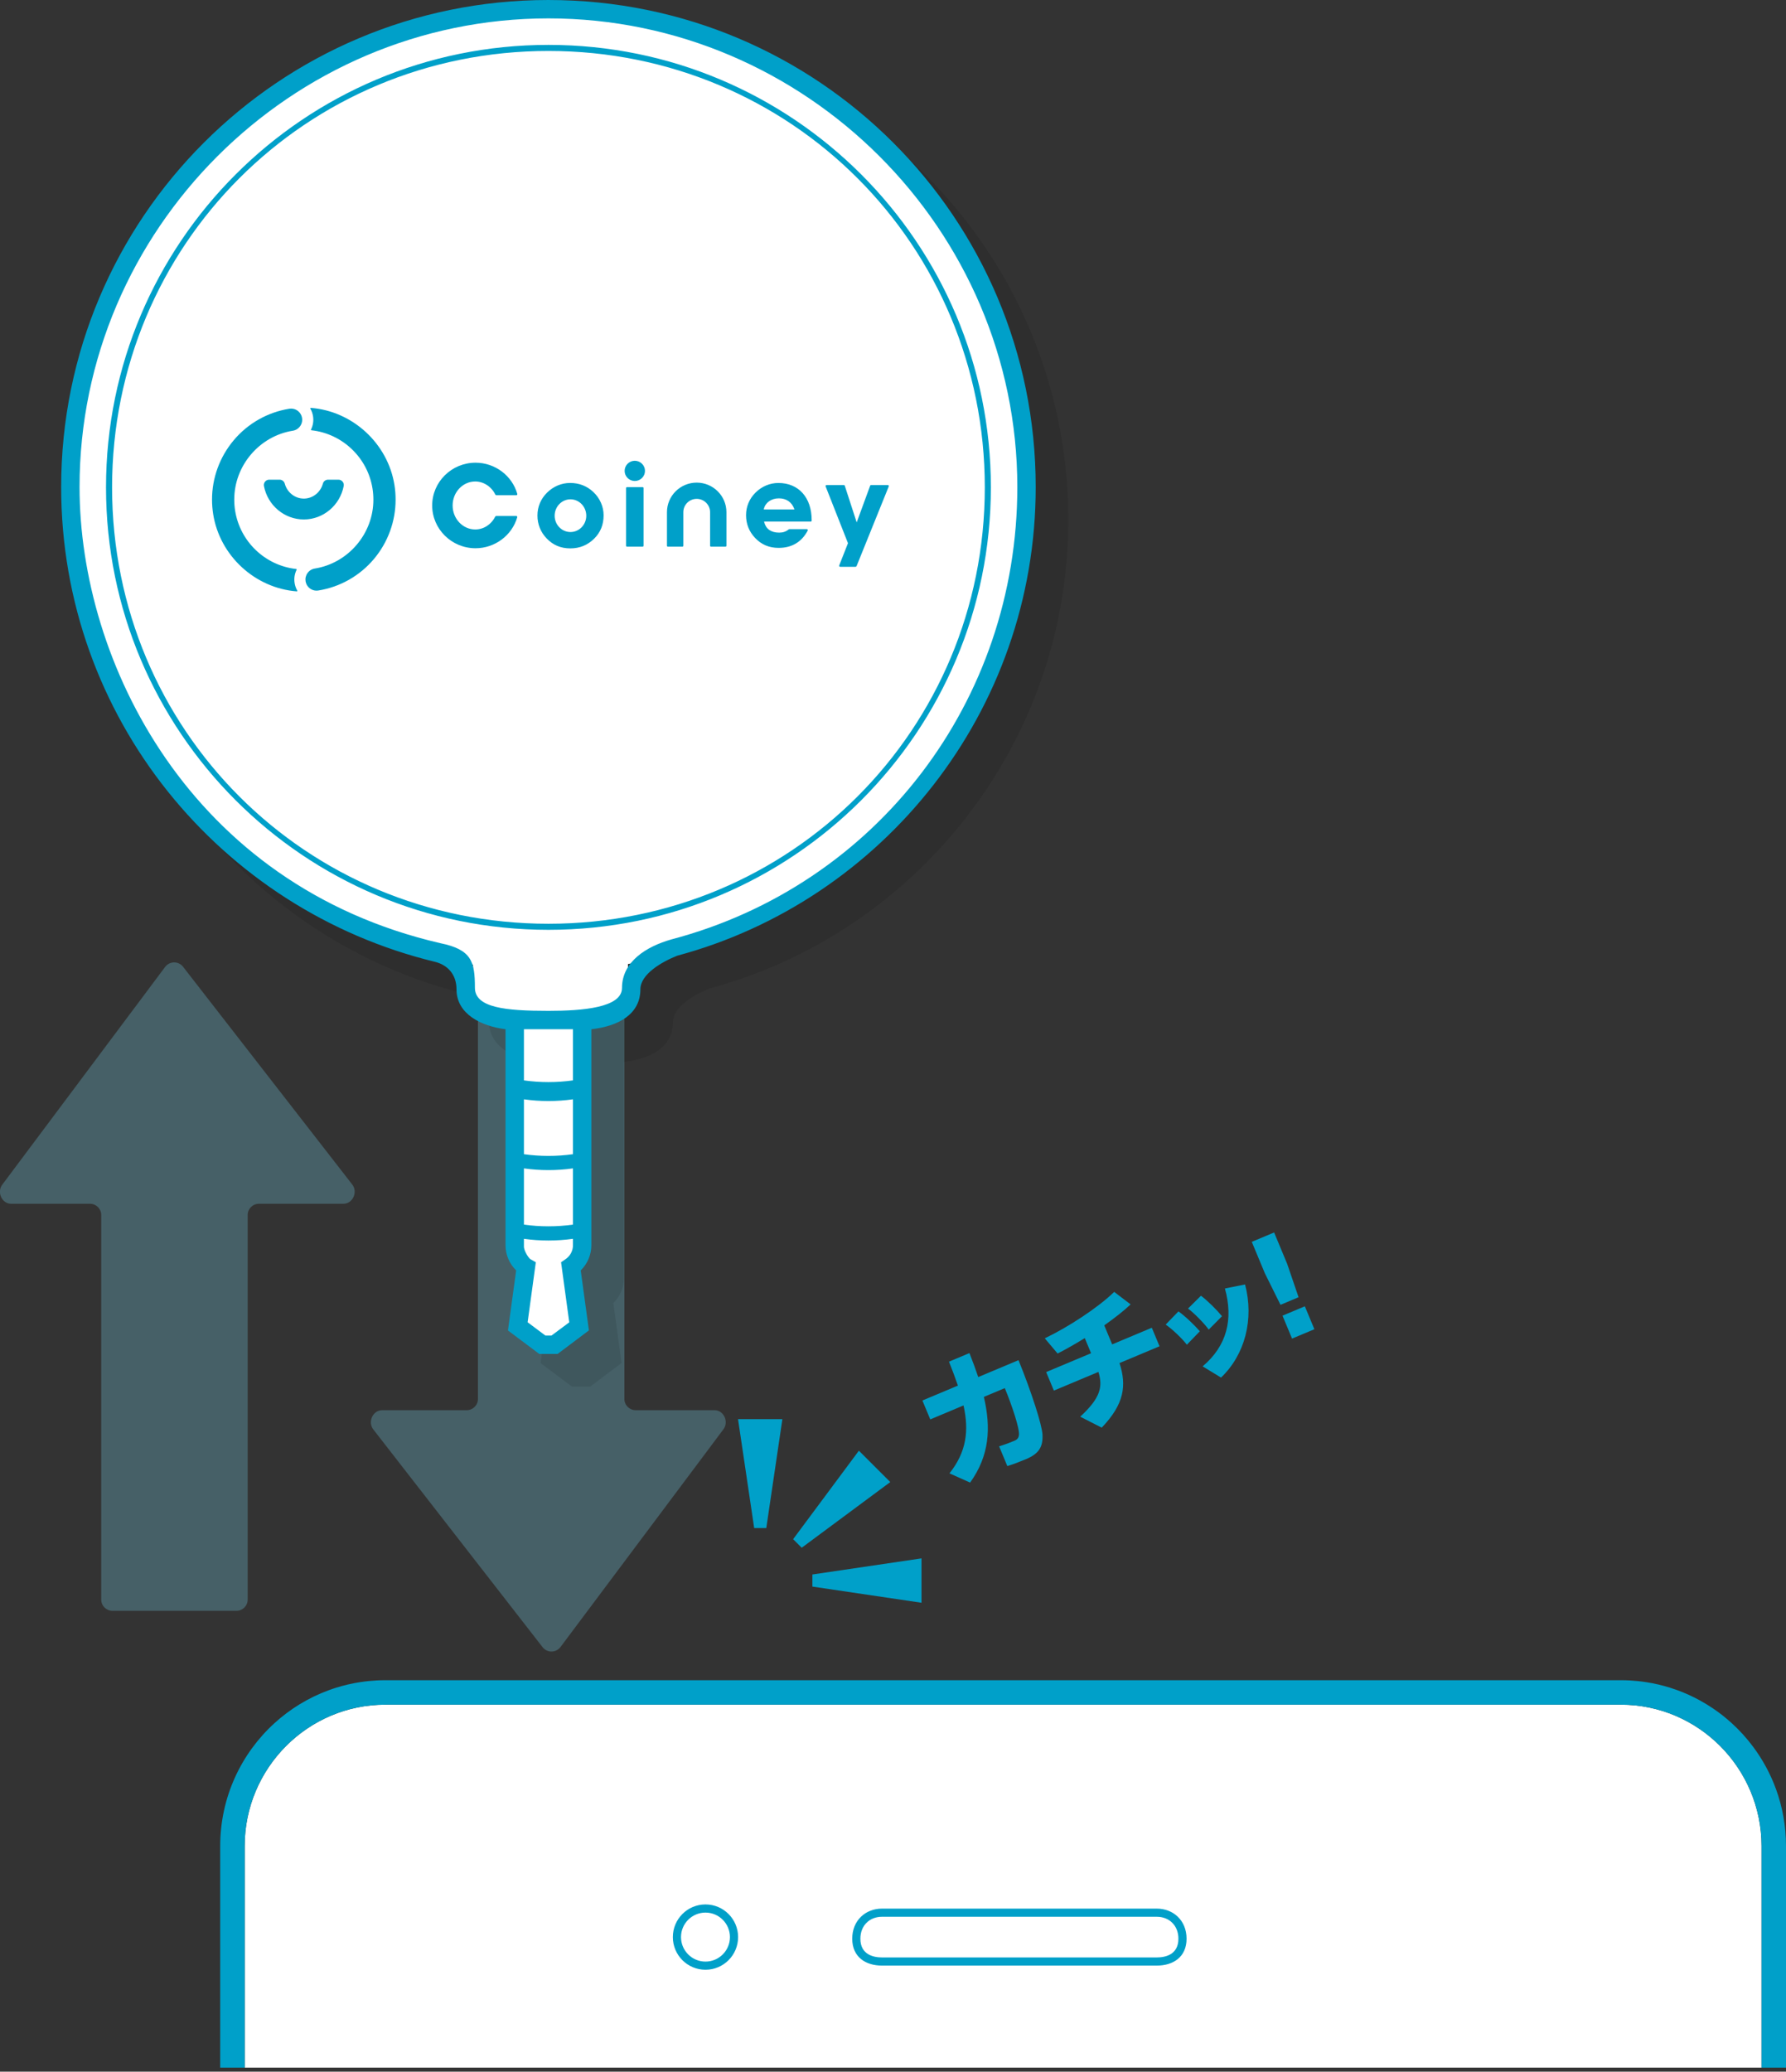 <svg xmlns="http://www.w3.org/2000/svg" width="219" height="254"><rect width="100%" height="100%" fill="#333333" stroke="none"/><path id="Shape" fill="#72cae1" opacity=".3" d="M87.618 172.898h-9.671c-.763 0-1.381-.614-1.382-1.376v-62.146c-.001-.762-.618-1.376-1.381-1.376h-15.198c-.763 0-1.381.614-1.382 1.376v62.147c-.001.761-.619 1.376-1.381 1.376h-10.363c-1.149 0-1.792 1.446-1.09 2.353l20.758 26.699c.558.722 1.652.714 2.2-.015l19.981-26.699c.683-.911.049-2.339-1.091-2.339zm-44.419-27.661l-20.751-26.704c-.558-.721-1.651-.713-2.199.016l-19.974 26.703c-.683.91-.049 2.338 1.09 2.338h9.668c.763 0 1.38.615 1.381 1.376v47.157c.001.762.619 1.376 1.381 1.376h15.193c.762 0 1.38-.614 1.381-1.376v-47.157c.001-.761.618-1.376 1.381-1.376h10.358c1.15 0 1.793-1.446 1.091-2.353z"/><path id="Shape" fill="#00a0c9" d="M105.318 177.863l-8.064 10.85 1.051 1.051 10.862-8.054-3.849-3.847zm-5.703 15.178v1.485l13.379 1.981v-5.44l-13.379 1.974zm-7.137-5.691h1.484l1.973-13.353-5.437.001 1.98 13.352zm24.982-17.467c-.312-.922-.686-1.908-1.095-2.934l2.508-1.052c.403 1.01.756 1.988 1.079 2.94l4.939-2.072c1.564 3.843 2.887 7.933 2.94 9.145.059 1.445-.396 2.306-1.996 2.978-.692.291-1.514.618-2.316.863l-1.009-2.425c.678-.194 1.439-.495 1.854-.67.385-.161.524-.346.578-.695.118-.758-.897-3.761-1.733-5.769l-2.569 1.078c.893 3.798.695 7.184-1.683 10.504l-2.531-1.133c2.099-2.641 2.403-5.254 1.721-8.325l-4.077 1.711-.965-2.317 4.355-1.827zm16.329-3.968l-.772-1.854c-1.122.689-2.274 1.354-3.334 1.889l-1.571-1.863c2.835-1.352 6.533-3.757 8.511-5.693l2.011 1.532c-.84.806-1.975 1.681-3.231 2.572l.971 2.332 4.862-2.04.945 2.271-4.908 2.06c.897 2.762.579 5.037-2.18 7.918l-2.637-1.343c2.495-2.299 2.79-3.675 2.232-5.49l-5.462 2.291-.945-2.271 5.508-2.311zm10.713-5.13c.813.566 1.964 1.679 2.623 2.437l-1.592 1.648c-.499-.679-1.826-1.955-2.599-2.466l1.568-1.619zm2.76-1.92c.783.579 1.925 1.714 2.581 2.51l-1.629 1.645c-.49-.701-1.783-2.028-2.538-2.582l1.586-1.573zm5.409-1.381c1.117 4.249.001 8.6-2.948 11.416l-2.254-1.376c2.981-2.521 3.777-5.776 2.731-9.547l2.471-.493zm3.561-6.375l1.601 3.846 1.398 4.095-2.216.93-1.921-3.876-1.601-3.846 2.739-1.149zm3.768 9.052l1.17 2.811-2.739 1.149-1.17-2.811 2.739-1.149z"/><path opacity=".1" d="M71.25 4c-32.999 0-59.75 26.736-59.75 59.715 0 28.24 19.541 51.828 45.846 58.213 1.503.375 2.631 1.502 2.631 3.38 0 3.004 3.006 4.507 6.012 4.882v26.485c0 1.17.477 2.279 1.302 3.084l-1.005 7.362 3.837 2.879h2.254l3.836-2.886-1.004-7.355c.825-.805 1.302-1.915 1.302-3.085v-26.484c3.382-.375 6.012-1.878 6.012-4.882 0-1.878 2.631-3.38 4.51-4.131 25.177-6.76 43.966-29.915 43.966-57.462.001-32.979-26.68-59.715-59.749-59.715z"/><path fill="#fff" d="M126.5 59.75c0-32.723-26.527-59.25-59.25-59.25s-59.25 26.527-59.25 59.25c0 29.576 21.671 54.088 50 58.53v6.22h5v29h.5v10.5h7.5v-10.5h.5v-29h5.5v-6.303c28.083-4.651 49.5-29.046 49.5-58.447z"/><path fill="#00a0c9" d="M67.25 0c-32.999 0-59.75 26.736-59.75 59.715 0 28.24 19.541 51.828 45.846 58.213 1.503.375 2.631 1.502 2.631 3.38 0 3.004 3.006 4.507 6.012 4.882v26.485c0 1.17.477 2.279 1.302 3.084l-1.005 7.362 3.837 2.879h2.254l3.836-2.886-1.004-7.355c.825-.805 1.302-1.915 1.302-3.085v-26.484c3.382-.375 6.012-1.878 6.012-4.882 0-1.878 2.631-3.38 4.51-4.131 25.177-6.76 43.966-29.915 43.966-57.462.001-32.979-26.68-59.715-59.749-59.715zm3.007 152.674c0 .674-.333 1.307-.89 1.693l-.569.393 1.005 7.366-2.178 1.62h-.751l-2.176-1.627 1.004-7.358-.707-.404c-.376-.375-.751-1.126-.751-1.502v-.969c1.991.28 4.022.28 6.012-.001v.789zm0-2.53c-1.991.28-4.022.281-6.013.001v-6.892c1.991.28 4.022.28 6.013-.001v6.892zm0-8.633c-1.991.281-4.022.281-6.013.001v-6.728c1.991.28 4.022.28 6.013-.001v6.728zm0-9.05c-1.991.281-4.022.281-6.013.001v-6.272h6.013v6.271zm12.107-17.295c-3.15.885-6.095 2.762-6.095 5.962 0 2.433-4.885 2.809-9.019 2.809-5.261 0-9.019-.376-9.016-2.838-.003-3.171-.379-4.673-4.243-5.46-30.708-7.1-44.237-34.516-44.237-55.924 0-31.548 25.929-57.461 57.495-57.461s57.495 25.914 57.495 57.461c.001 26.289-17.285 48.824-42.38 55.452zm-15.114-109.663c-29.962 0-54.25 24.289-54.25 54.25s24.289 54.249 54.25 54.249 54.25-24.289 54.25-54.25-24.289-54.249-54.25-54.249zm0 107.756c-29.726 0-53.507-23.781-53.507-53.506 0-29.726 23.781-53.506 53.507-53.506s53.507 23.78 53.507 53.506c0 29.725-23.781 53.505-53.507 53.506zm41.724-53.743l-.096-.049h-2.068c-.048 0-.091.029-.108.075l-1.654 4.506-1.463-4.503c-.015-.048-.061-.078-.111-.078h-2.134l-.097.049-.011.106 2.747 6.976-1.081 2.74.012.106.094.049h1.917l.106-.071 3.958-9.8-.011-.106zm-66.83.072c.036-.191-.013-.389-.138-.539-.124-.15-.308-.237-.502-.237h-1.281c-.295 0-.555.198-.631.483-.292 1.081-1.253 1.836-2.336 1.836-1.086 0-2.047-.755-2.339-1.836-.077-.285-.336-.483-.631-.483h-1.28c-.195 0-.38.087-.503.237s-.175.348-.139.539c.456 2.377 2.514 4.101 4.892 4.101 2.375 0 4.433-1.724 4.888-4.101zm-6.017 11.896c-.091-.561-.004-1.129.249-1.639l-.002-.052-.043-.03c-3.811-.415-6.895-3.353-7.499-7.142-.072-.446-.107-.904-.107-1.363-.011-4.16 3.078-7.792 7.182-8.449.36-.057.676-.252.889-.547.213-.295.299-.656.243-1.015-.107-.667-.672-1.15-1.345-1.15l-.217.017c-2.66.426-5.08 1.797-6.817 3.863-1.718 2.042-2.665 4.628-2.66 7.281 0 .603.049 1.206.142 1.792.811 5.091 5.129 9.068 10.263 9.458h.008l.057-.058-.019-.04c-.163-.287-.273-.598-.324-.926zm59.32-12.269c-1.042 0-2.037.419-2.806 1.181-.758.755-1.16 1.712-1.16 2.77 0 1.078.377 2.02 1.119 2.799.777.814 1.716 1.209 2.874 1.209 1.621 0 2.824-.716 3.574-2.13l-.003-.112-.098-.055h-2.16l-.073.026c-.334.274-.705.401-1.167.401-.994 0-1.63-.443-1.838-1.284l-.018-.071h5.719c.065 0 .116-.05.116-.113v-.072c0-2.762-1.602-4.549-4.079-4.549zm-1.792 3.251l.015-.068c.167-.764.888-1.297 1.838-1.297.932 0 1.598.484 1.879 1.29l.026.075h-3.758zm-55.552-12.458l-.052.027-.001.058c.169.29.281.606.334.938.089.562.003 1.129-.251 1.64l.001.052.043.029c3.812.415 6.896 3.352 7.5 7.143.071.445.107.903.107 1.363.009 4.159-3.079 7.792-7.183 8.448-.361.058-.675.252-.888.547-.214.295-.3.655-.243 1.015.107.666.673 1.15 1.346 1.15l.216-.018c2.659-.425 5.08-1.797 6.817-3.861 1.72-2.044 2.664-4.629 2.658-7.282.001-.604-.045-1.207-.14-1.793-.812-5.09-5.129-9.067-10.264-9.456zm31.804 9.205c-1.05 0-2.057.424-2.832 1.193-.767.761-1.173 1.729-1.173 2.797 0 1.077.392 2.05 1.13 2.812.786.822 1.734 1.221 2.904 1.221 1.141 0 2.122-.401 2.92-1.192.78-.774 1.159-1.713 1.159-2.87 0-1.061-.46-2.101-1.26-2.853-.784-.735-1.742-1.108-2.848-1.108zm.044 6.018c-1.07 0-1.939-.897-1.939-1.998 0-1.11.869-2.014 1.939-2.014 1.068 0 1.938.904 1.938 2.014 0 1.101-.87 1.998-1.938 1.998zm7.889-8.738c-.689 0-1.248.556-1.248 1.24 0 .683.559 1.239 1.248 1.239.688 0 1.248-.557 1.248-1.239 0-.684-.56-1.24-1.248-1.24zm.954 3.231h-1.91c-.064 0-.115.051-.115.114v7.074c0 .062.051.113.115.113h1.91c.065 0 .116-.051.116-.113v-7.074c0-.063-.051-.114-.116-.114zm6.636-.552c-2.011 0-3.647 1.624-3.647 3.62v4.12c0 .062.053.113.115.113h1.777c.063 0 .115-.051.115-.113v-4.12c0-.898.735-1.628 1.64-1.628.903 0 1.64.73 1.64 1.628v4.12c0 .062.05.113.114.113h1.776c.063 0 .114-.051.114-.113v-4.12c0-1.996-1.635-3.62-3.644-3.62zm-27.158-.139c1.032 0 2.002.635 2.47 1.619l.103.065h2.481l.091-.045.019-.099c-.636-2.263-2.743-3.843-5.125-3.843-2.932 0-5.317 2.352-5.317 5.244s2.385 5.245 5.317 5.245c2.367 0 4.47-1.567 5.117-3.812l-.019-.099-.091-.045h-2.487l-.104.064c-.479.98-1.42 1.589-2.455 1.589-1.529 0-2.771-1.32-2.771-2.942.001-1.621 1.242-2.941 2.771-2.941z"/><path fill="#fff" d="M216.001 226.344c0-9.561-7.74-17.34-17.253-17.34h-151.493c-9.514 0-17.253 7.779-17.253 17.34v27.156h185.998v-27.156z"/><path fill="#00a0c9" d="M27.001 226.344v27.156h3v-27.156c0-9.561 7.74-17.34 17.253-17.34h151.493c9.514 0 17.253 7.779 17.253 17.34v27.156h3v-27.156c0-2.457-.434-4.813-1.229-6.993-.34-.935-.748-1.837-1.215-2.702-.468-.864-.996-1.691-1.579-2.474-.389-.522-.802-1.025-1.238-1.507-.436-.481-.895-.942-1.374-1.38-.72-.656-1.486-1.262-2.294-1.81-.539-.365-1.096-.705-1.67-1.019-.861-.469-1.76-.878-2.69-1.22-.31-.114-.624-.221-.941-.32-.952-.297-1.933-.526-2.938-.68-.336-.052-.673-.095-1.014-.13-.681-.069-1.371-.105-2.07-.105h-151.494c-.699 0-1.39.036-2.071.105-.34.035-.678.078-1.013.13-1.006.154-1.987.383-2.939.68-.317.099-.631.205-.941.32-.62.228-1.226.486-1.817.771-.59.286-1.164.599-1.721.939-.557.34-1.096.706-1.616 1.096-.52.391-1.021.806-1.5 1.243-4.076 3.721-6.635 9.089-6.635 15.056zM141.844 235.008c1.562 0 2.653 1.105 2.653 2.687 0 2-1.662 2.299-2.653 2.299h-33.69c-.991 0-2.653-.299-2.653-2.299 0-1.582 1.091-2.687 2.653-2.687h33.69zm0-1h-33.69c-2.017 0-3.653 1.436-3.653 3.687 0 2.25 1.636 3.299 3.653 3.299h33.69c2.017 0 3.653-1.049 3.653-3.299-.001-2.251-1.636-3.687-3.653-3.687zm-55.338.487c1.654 0 3 1.348 3 3.004 0 1.657-1.346 3.005-3 3.005-1.655 0-3.001-1.348-3.001-3.005 0-1.656 1.346-3.004 3.001-3.004zm0-1c-2.21 0-4.001 1.793-4.001 4.004 0 2.212 1.791 4.005 4.001 4.005 2.209 0 4-1.793 4-4.005 0-2.211-1.791-4.004-4-4.004z"/></svg>